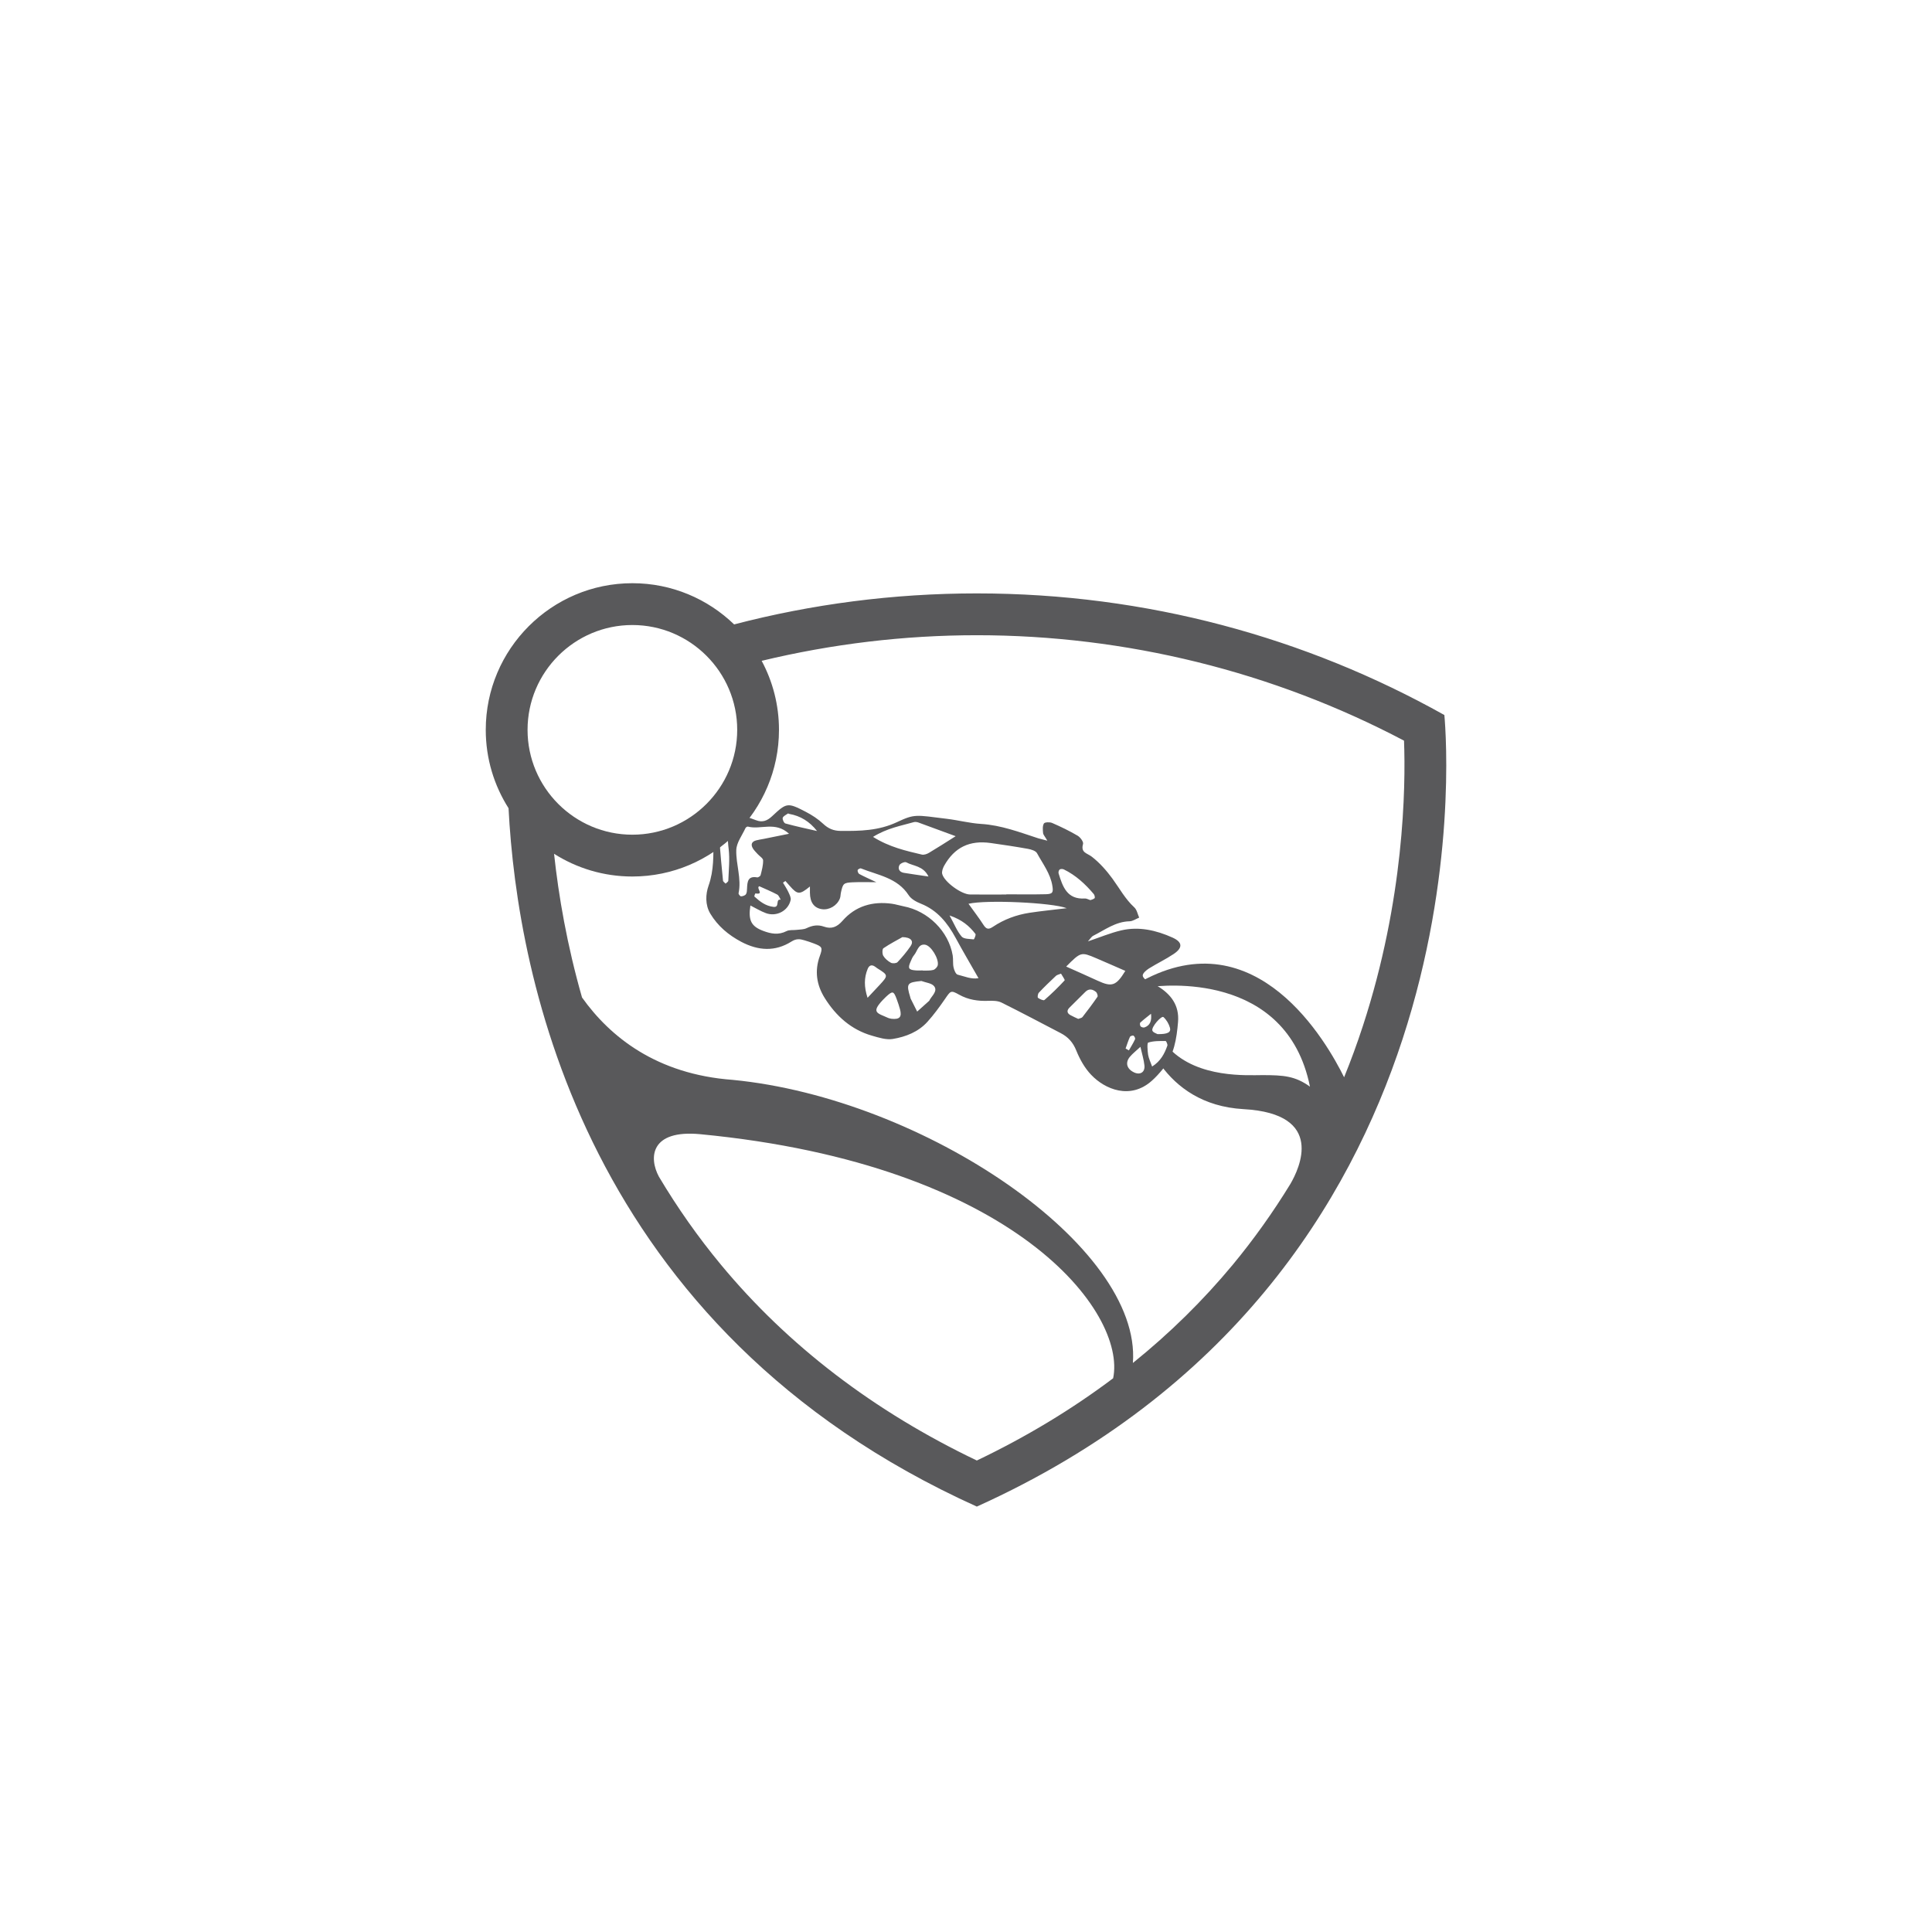 <?xml version="1.0" encoding="utf-8"?>
<!-- Generator: Adobe Illustrator 16.0.0, SVG Export Plug-In . SVG Version: 6.00 Build 0)  -->
<!DOCTYPE svg PUBLIC "-//W3C//DTD SVG 1.1//EN" "http://www.w3.org/Graphics/SVG/1.1/DTD/svg11.dtd">
<svg version="1.1" xmlns="http://www.w3.org/2000/svg" xmlns:xlink="http://www.w3.org/1999/xlink" x="0px" y="0px"
	 width="97.941px" height="97.941px" viewBox="0 0 97.941 97.941" enable-background="new 0 0 97.941 97.941" xml:space="preserve">
<g id="importit">
</g>
<g id="LOGOT">
	<g>
		<path fill-rule="evenodd" clip-rule="evenodd" fill="#59595B" d="M53.094,42.618c-0.126-0.22-0.206-0.299-0.216-0.386
			c-0.015-0.164-0.034-0.359,0.042-0.486c0.042-0.07,0.296-0.079,0.415-0.028c0.443,0.192,0.879,0.403,1.295,0.647
			c0.135,0.08,0.307,0.312,0.274,0.42c-0.129,0.448,0.208,0.46,0.446,0.646c0.396,0.308,0.744,0.701,1.042,1.108
			c0.361,0.494,0.65,1.038,1.111,1.46c0.131,0.12,0.167,0.343,0.247,0.519c-0.163,0.065-0.325,0.184-0.487,0.186
			c-0.707,0.016-1.248,0.434-1.836,0.73c-0.1,0.05-0.165,0.169-0.276,0.289c0.604-0.203,1.136-0.428,1.69-0.558
			c0.898-0.209,1.774-0.005,2.597,0.364c0.519,0.234,0.526,0.521,0.06,0.833c-0.401,0.269-0.842,0.477-1.251,0.733
			c-0.137,0.086-0.32,0.242-0.317,0.359c0.002,0.121,0.195,0.257,0.33,0.35c0.124,0.084,0.29,0.106,0.421,0.185
			c0.679,0.412,1.11,0.973,1.039,1.82c-0.071,0.849-0.199,1.679-0.758,2.369c-0.174,0.214-0.361,0.423-0.567,0.607
			c-1.091,0.979-2.379,0.44-3.079-0.298c-0.326-0.341-0.575-0.786-0.753-1.227c-0.165-0.415-0.415-0.691-0.791-0.886
			c-1-0.52-1.994-1.05-3.003-1.55c-0.193-0.095-0.447-0.095-0.672-0.087c-0.522,0.019-1.009-0.052-1.478-0.314
			c-0.423-0.237-0.427-0.195-0.717,0.226c-0.275,0.397-0.562,0.792-0.885,1.15c-0.464,0.514-1.1,0.762-1.758,0.871
			c-0.33,0.054-0.706-0.067-1.046-0.164c-1.063-0.303-1.835-1.002-2.405-1.914c-0.41-0.654-0.525-1.373-0.245-2.134
			c0.154-0.423,0.113-0.466-0.283-0.622c-0.166-0.066-0.337-0.119-0.509-0.171c-0.222-0.068-0.408-0.086-0.644,0.063
			c-0.834,0.528-1.689,0.47-2.551,0.016c-0.65-0.345-1.189-0.799-1.567-1.427c-0.268-0.447-0.24-0.989-0.089-1.417
			c0.277-0.78,0.245-1.561,0.245-2.351c0.003-0.402,0.103-0.752,0.383-1.053c0.231-0.249,0.489-0.356,0.825-0.238
			c0.313,0.109,0.636,0.197,0.945,0.319c0.334,0.131,0.575,0.034,0.828-0.204c0.734-0.688,0.781-0.696,1.709-0.215
			c0.313,0.163,0.621,0.365,0.876,0.605c0.263,0.247,0.53,0.357,0.888,0.36c0.977,0.008,1.921-0.009,2.848-0.443
			c0.912-0.428,0.943-0.367,2.54-0.17c0.58,0.071,1.152,0.223,1.735,0.259c1.015,0.063,1.945,0.42,2.893,0.729
			C52.731,42.526,52.829,42.547,53.094,42.618z M39.816,44.661c-0.04,0.029-0.082,0.057-0.123,0.085
			c0.091,0.158,0.197,0.312,0.274,0.478c0.059,0.129,0.143,0.287,0.113,0.407c-0.123,0.543-0.717,0.856-1.25,0.661
			c-0.271-0.099-0.521-0.255-0.789-0.389c-0.118,0.758,0.044,1.06,0.648,1.287c0.396,0.15,0.779,0.221,1.187,0.011
			c0.143-0.072,0.336-0.04,0.505-0.062c0.17-0.022,0.357-0.014,0.506-0.085c0.293-0.14,0.568-0.191,0.887-0.078
			c0.373,0.132,0.654,0.026,0.937-0.297c0.653-0.749,1.521-0.999,2.5-0.865c0.201,0.028,0.397,0.092,0.598,0.131
			c1.24,0.237,2.278,1.266,2.487,2.485c0.034,0.2,0.001,0.413,0.044,0.611c0.028,0.136,0.112,0.346,0.21,0.369
			c0.342,0.082,0.687,0.246,1.054,0.177c-0.403-0.709-0.794-1.368-1.157-2.039c-0.414-0.763-0.928-1.404-1.766-1.738
			c-0.229-0.091-0.488-0.231-0.615-0.426c-0.574-0.889-1.558-1.015-2.423-1.362c-0.041-0.015-0.161,0.051-0.166,0.09
			c-0.008,0.063,0.032,0.166,0.084,0.194c0.244,0.132,0.499,0.243,0.866,0.416c-0.481,0-0.838-0.012-1.194,0.005
			c-0.469,0.021-0.502,0.06-0.602,0.518c-0.023,0.1-0.016,0.208-0.053,0.301c-0.143,0.368-0.547,0.601-0.919,0.543
			c-0.392-0.062-0.596-0.345-0.6-0.83c-0.001-0.091,0-0.184,0-0.319c-0.525,0.427-0.627,0.419-1.022-0.029
			C39.963,44.829,39.891,44.745,39.816,44.661z M51.016,45.346c0-0.002,0-0.006,0-0.009c0.665,0,1.332,0.011,1.997-0.005
			c0.353-0.009,0.391-0.09,0.336-0.426c-0.101-0.625-0.487-1.118-0.778-1.653c-0.065-0.121-0.291-0.19-0.454-0.22
			c-0.627-0.113-1.257-0.207-1.888-0.296c-1.076-0.153-1.841,0.217-2.365,1.149c-0.068,0.123-0.131,0.296-0.099,0.42
			c0.108,0.407,0.974,1.033,1.405,1.039C49.784,45.353,50.4,45.346,51.016,45.346z M44.257,42.425
			c0.837,0.522,1.66,0.704,2.473,0.897c0.109,0.026,0.259-0.026,0.361-0.087c0.429-0.254,0.849-0.525,1.355-0.845
			c-0.661-0.244-1.275-0.472-1.892-0.695c-0.068-0.024-0.157-0.036-0.227-0.018C45.67,41.866,44.985,41.976,44.257,42.425z
			 M39.999,42.267c-0.707-0.65-1.44-0.188-2.087-0.364c-0.033-0.009-0.104,0.04-0.122,0.079c-0.168,0.368-0.455,0.736-0.465,1.113
			c-0.02,0.725,0.274,1.444,0.116,2.189c-0.01,0.044,0.084,0.157,0.125,0.155c0.09-0.004,0.206-0.042,0.249-0.108
			c0.053-0.076,0.05-0.196,0.056-0.296c0.015-0.331,0.036-0.64,0.51-0.557c0.055,0.01,0.166-0.063,0.177-0.114
			c0.063-0.248,0.133-0.5,0.127-0.75c-0.002-0.108-0.182-0.211-0.278-0.319c-0.083-0.094-0.179-0.182-0.242-0.288
			c-0.117-0.198-0.057-0.345,0.169-0.405c0.123-0.033,0.251-0.05,0.375-0.074C39.103,42.447,39.496,42.368,39.999,42.267z
			 M54.077,46.04c-0.752-0.287-4.075-0.436-4.98-0.224c0.262,0.368,0.526,0.707,0.758,1.068c0.145,0.228,0.261,0.248,0.486,0.096
			c0.56-0.375,1.184-0.604,1.848-0.707C52.791,46.182,53.398,46.123,54.077,46.04z M54.049,48.999
			c0.586,0.262,1.1,0.488,1.607,0.722c0.71,0.326,0.927,0.258,1.391-0.503c-0.497-0.216-0.984-0.433-1.476-0.642
			C54.804,48.249,54.793,48.253,54.049,48.999z M55.274,45.631c0.048-0.018,0.149-0.038,0.215-0.097
			c0.029-0.026,0.001-0.156-0.038-0.206c-0.431-0.51-0.914-0.958-1.521-1.254c-0.059-0.028-0.161-0.031-0.209,0.003
			c-0.045,0.032-0.075,0.139-0.057,0.196c0.206,0.672,0.427,1.336,1.338,1.275C55.074,45.543,55.148,45.59,55.274,45.631z
			 M46.709,49.73c-0.731,0.07-0.776,0.133-0.564,0.823c0.008,0.025,0.01,0.051,0.021,0.074c0.109,0.218,0.22,0.436,0.329,0.654
			c0.201-0.181,0.405-0.361,0.605-0.542c0.019-0.016,0.026-0.043,0.038-0.066c0.128-0.213,0.398-0.438,0.22-0.673
			C47.237,49.838,46.932,49.815,46.709,49.73z M46.782,49.195c0.001,0.003,0.001,0.006,0.001,0.009
			c0.176-0.008,0.362,0.012,0.529-0.034c0.094-0.026,0.211-0.15,0.228-0.248c0.059-0.323-0.343-0.995-0.653-1.033
			c-0.342-0.042-0.382,0.336-0.551,0.533c-0.081,0.093-0.127,0.219-0.178,0.334c-0.143,0.323-0.097,0.408,0.243,0.436
			C46.528,49.204,46.655,49.195,46.782,49.195z M45.747,47.506c-0.242,0.138-0.616,0.33-0.962,0.563
			c-0.065,0.045-0.065,0.286-0.008,0.384c0.086,0.145,0.235,0.27,0.385,0.352c0.085,0.046,0.272,0.034,0.335-0.028
			c0.24-0.254,0.469-0.526,0.666-0.816C46.328,47.719,46.198,47.515,45.747,47.506z M37.132,41.371
			c-0.095,0.042-0.186,0.055-0.222,0.106c-0.241,0.334-0.465,0.687-0.436,1.118c0.044,0.684,0.11,1.366,0.178,2.047
			c0.005,0.055,0.085,0.102,0.132,0.153c0.049-0.049,0.136-0.098,0.137-0.149c0.021-0.537,0.08-1.08,0.018-1.607
			c-0.061-0.519-0.101-1,0.229-1.447C37.194,41.554,37.147,41.462,37.132,41.371z M54.66,51.652
			c0.083-0.035,0.175-0.043,0.214-0.092c0.262-0.336,0.519-0.677,0.761-1.029c0.031-0.046-0.019-0.2-0.076-0.247
			c-0.17-0.139-0.358-0.183-0.54,0c-0.267,0.269-0.54,0.532-0.808,0.802c-0.134,0.137-0.127,0.271,0.045,0.37
			C54.385,51.53,54.524,51.587,54.66,51.652z M45.199,51.647c0.413,0.042,0.529-0.098,0.426-0.482
			c-0.045-0.17-0.103-0.338-0.164-0.504c-0.158-0.432-0.208-0.441-0.546-0.13c-0.057,0.052-0.11,0.107-0.161,0.161
			c-0.604,0.642-0.287,0.661,0.264,0.908C45.086,51.63,45.163,51.638,45.199,51.647z M43.98,50.583
			c0.242-0.257,0.431-0.455,0.615-0.656c0.439-0.476,0.437-0.494-0.116-0.837c-0.044-0.027-0.084-0.062-0.125-0.09
			c-0.172-0.12-0.298-0.053-0.366,0.113C43.797,49.572,43.801,50.035,43.98,50.583z M58.406,54.067
			c0.433-0.274,0.629-0.651,0.772-1.058c0.022-0.065-0.059-0.238-0.092-0.237c-0.296,0.002-0.604-0.008-0.878,0.081
			c-0.064,0.021-0.037,0.408-0.005,0.62C58.235,53.663,58.327,53.842,58.406,54.067z M53.787,49.357
			c-0.121,0.05-0.203,0.063-0.255,0.111c-0.295,0.278-0.589,0.559-0.867,0.854c-0.054,0.056-0.079,0.234-0.046,0.261
			c0.091,0.068,0.281,0.152,0.327,0.111c0.36-0.312,0.701-0.644,1.023-0.993C53.999,49.671,53.854,49.48,53.787,49.357z
			 M57.813,53.068c-0.213,0.2-0.393,0.336-0.533,0.504c-0.249,0.298-0.159,0.615,0.201,0.788c0.314,0.153,0.571,0,0.535-0.348
			C57.985,53.718,57.895,53.431,57.813,53.068z M41.42,42.128c-0.382-0.486-0.845-0.768-1.407-0.867
			c-0.023-0.005-0.058-0.029-0.07-0.02c-0.095,0.069-0.236,0.129-0.264,0.22c-0.022,0.08,0.064,0.266,0.138,0.285
			C40.347,41.892,40.885,42.005,41.42,42.128z M38.491,44.927c-0.188,0.083,0.286,0.446-0.198,0.363
			c-0.007-0.001-0.068,0.143-0.048,0.16c0.278,0.252,0.562,0.477,0.969,0.524c0.333,0.038,0.08-0.415,0.363-0.365
			c-0.056-0.089-0.095-0.217-0.176-0.26C39.099,45.189,38.78,45.058,38.491,44.927z M48.136,46.409
			c0.249,0.45,0.383,0.8,0.614,1.069c0.111,0.13,0.402,0.117,0.613,0.143c0.021,0.001,0.122-0.23,0.087-0.275
			C49.146,46.952,48.778,46.629,48.136,46.409z M47.069,44.434c-0.271-0.552-0.771-0.522-1.127-0.72
			c-0.073-0.041-0.302,0.053-0.347,0.143c-0.093,0.182,0,0.351,0.217,0.389C46.181,44.309,46.554,44.357,47.069,44.434z
			 M58.677,52.423c0.51,0.01,0.696-0.089,0.633-0.32c-0.055-0.199-0.176-0.405-0.328-0.542c-0.099-0.09-0.622,0.495-0.564,0.683
			C58.447,52.342,58.63,52.393,58.677,52.423z M58.35,51.392c-0.184,0.148-0.371,0.289-0.544,0.448
			c-0.031,0.028-0.019,0.153,0.018,0.193c0.041,0.043,0.143,0.07,0.198,0.05C58.313,51.982,58.39,51.737,58.35,51.392z
			 M57.061,53.154c0.057,0.032,0.11,0.063,0.166,0.095c0.107-0.187,0.224-0.37,0.313-0.565c0.021-0.042-0.029-0.155-0.078-0.181
			c-0.038-0.021-0.159,0.017-0.18,0.059C57.195,52.753,57.132,52.955,57.061,53.154z"/>
		<path fill="#59595B" d="M73.221,36.248L73.221,36.248c-7.011-3.927-15.095-6.166-23.701-6.166c-4.25,0-8.374,0.547-12.304,1.572
			c0,0.001,0,0.001,0.001,0.001c-1.338-1.292-3.156-2.09-5.16-2.09c-4.098,0-7.432,3.335-7.432,7.434
			c0,1.46,0.424,2.822,1.155,3.972c0.441,8.585,3.858,26.424,23.739,35.404C75.293,64.734,73.396,38.198,73.221,36.248z
			 M32.057,31.685c2.931,0,5.315,2.384,5.315,5.314c0,2.931-2.385,5.315-5.315,5.315c-2.93,0-5.313-2.384-5.313-5.315
			C26.744,34.069,29.127,31.685,32.057,31.685z M27.748,43.052c0-0.001,0-0.002-0.003-0.002
			C27.748,43.05,27.748,43.05,27.748,43.052z M26.009,41.314C26.009,41.313,26.008,41.313,26.009,41.314
			C26.008,41.313,26.009,41.313,26.009,41.314z M56.43,69.87c-2.099,1.579-4.404,2.972-6.91,4.169
			c-5.215-2.491-9.576-5.827-12.971-9.924c-1.158-1.397-2.207-2.888-3.145-4.463c-0.519-0.959-0.44-2.396,2.096-2.155
			C51.479,59.029,57.118,66.537,56.43,69.87z M69.087,52.019c-0.288,0.882-0.604,1.746-0.949,2.592
			c-0.859-1.738-4.427-8.078-10.274-4.866l0.407,0.294c0.582-0.082,6.948-0.84,8.136,5.047c-0.75-0.538-1.324-0.584-2.41-0.584
			c-0.752,0-3.249,0.169-4.7-1.33l-0.04,0.312L58.99,53.87l-0.129,0.146c0.798,1.089,2.095,2.093,4.182,2.211
			c4.166,0.232,2.827,3.011,2.373,3.791c-0.882,1.441-1.858,2.81-2.925,4.1c-1.503,1.81-3.191,3.471-5.06,4.977
			c0.453-5.923-10.588-13.411-20.288-14.352c-3.856-0.284-6.212-2.174-7.638-4.178c-0.76-2.659-1.188-5.15-1.417-7.283
			c1.149,0.729,2.511,1.152,3.968,1.152c4.099,0,7.434-3.335,7.434-7.434c0-1.265-0.318-2.457-0.878-3.5l0,0
			c3.559-0.856,7.221-1.298,10.907-1.298c7.557,0,15.019,1.845,21.657,5.345C71.264,39.918,71.187,45.601,69.087,52.019z
			 M38.301,32.974c0.01,0.016,0.022,0.032,0.03,0.047C38.323,33.005,38.311,32.989,38.301,32.974z"/>
	</g>
</g>
<g id="REUNUKSET" display="none">
	<polygon display="inline" fill="none" stroke="#59595B" stroke-width="9.453" stroke-miterlimit="10" points="48.971,87.655 
		15.469,68.313 15.469,29.629 48.971,10.286 82.473,29.629 82.473,68.313 	"/>
</g>
</svg>
